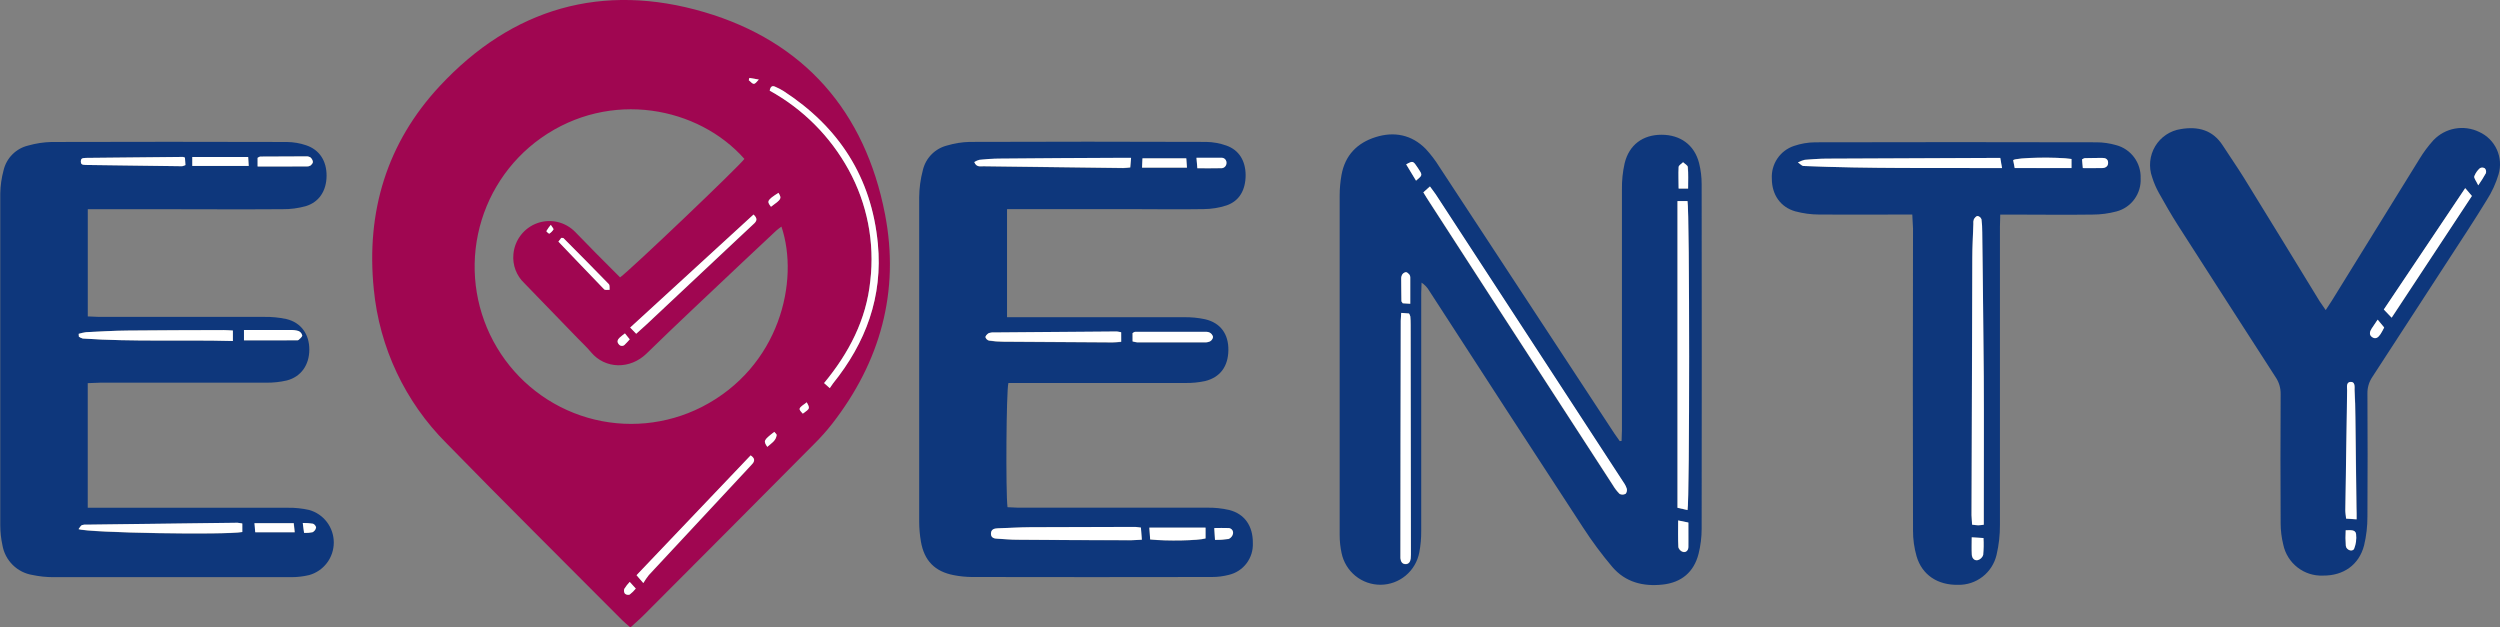 <svg width="255" height="64" viewBox="0 0 255 64" fill="none" xmlns="http://www.w3.org/2000/svg">
<rect x="0" y="0" width="255" height="64" fill="#808080" stroke="none"/>
<g clip-path="url(#clip0_1066_1765)">
<path d="M64.298 64C63.966 63.703 63.695 63.491 63.452 63.246C57.465 57.23 51.446 51.266 45.527 45.197C41.318 40.991 38.701 35.441 38.127 29.503C37.329 21.606 39.453 14.575 44.857 8.776C52.272 0.81 61.456 -1.813 71.817 1.231C82.007 4.227 88.237 11.358 90.268 21.835C91.797 29.72 89.797 36.911 84.864 43.248C84.309 43.952 83.712 44.622 83.076 45.254C77.305 51.067 71.526 56.871 65.738 62.668C65.299 63.118 64.812 63.527 64.298 64ZM79.707 23.114C79.526 23.239 79.352 23.373 79.185 23.515C78.038 24.585 76.898 25.654 75.764 26.724C72.492 29.828 69.187 32.896 65.962 36.049C64.27 37.705 61.731 37.653 60.282 35.925C59.883 35.435 59.401 34.998 58.957 34.537C57.135 32.665 55.309 30.78 53.481 28.882C53.083 28.508 52.775 28.046 52.582 27.534C52.389 27.021 52.316 26.471 52.368 25.926C52.43 25.22 52.692 24.546 53.123 23.985C53.555 23.424 54.137 23 54.802 22.762C55.467 22.524 56.185 22.483 56.872 22.643C57.559 22.804 58.186 23.16 58.678 23.668C59.377 24.369 60.059 25.091 60.758 25.797C61.584 26.636 62.418 27.466 63.248 28.292C64.25 27.594 75.561 16.805 75.928 16.207C71.262 10.921 62.262 9.08 55.174 14.086C51.88 16.421 49.588 19.921 48.756 23.885C47.925 27.848 48.616 31.981 50.691 35.453C52.765 38.926 56.07 41.481 59.942 42.606C63.814 43.731 67.967 43.343 71.566 41.52C79.552 37.441 81.563 28.629 79.707 23.114ZM84.633 39.59C84.78 39.382 84.864 39.245 84.964 39.121C88.312 34.962 90.053 30.297 89.538 24.867C88.891 18.073 85.547 12.959 79.903 9.289C79.634 9.116 79.352 8.963 79.061 8.832C78.758 8.695 78.578 8.832 78.506 9.233C81.896 11.104 84.686 13.906 86.552 17.311C88.453 20.763 89.228 24.727 88.767 28.645C88.368 32.62 86.572 36.013 84.054 39.073L84.633 39.59ZM65.619 59.472C65.789 59.193 65.977 58.925 66.181 58.67C69.598 54.996 73.017 51.325 76.439 47.656C76.546 47.54 76.662 47.428 76.762 47.303C77.022 46.986 76.946 46.738 76.567 46.465L64.94 58.678L65.619 59.472ZM76.858 21.883L64.294 33.41L64.904 34.044C65.363 33.642 65.675 33.358 65.974 33.077L75.194 24.422C75.752 23.896 76.307 23.367 76.874 22.849C77.173 22.577 77.313 22.308 76.858 21.883ZM56.958 24.646C58.554 26.303 60.067 27.915 61.62 29.507C61.719 29.612 61.991 29.547 62.178 29.559C62.158 29.363 62.21 29.098 62.102 28.986C60.574 27.41 59.029 25.854 57.481 24.297C57.449 24.261 57.365 24.277 57.249 24.265L56.958 24.646ZM79.396 19.669C78.243 20.411 78.199 20.527 78.634 21.089C79.728 20.299 79.751 20.254 79.404 19.669H79.396ZM78.255 45.583C78.654 45.23 79.137 44.969 79.213 44.379C79.213 44.283 79.053 44.159 78.969 44.05C77.86 44.921 77.844 44.973 78.263 45.583H78.255ZM63.743 34.007C63.527 34.176 63.344 34.3 63.2 34.445C63.056 34.589 62.897 34.846 63.104 35.098C63.139 35.152 63.187 35.197 63.243 35.229C63.299 35.261 63.362 35.278 63.426 35.28C63.491 35.282 63.554 35.268 63.612 35.24C63.67 35.212 63.72 35.17 63.759 35.118C63.914 34.978 64.05 34.809 64.23 34.613L63.743 34.007ZM64.23 59.355C64.023 59.573 63.838 59.811 63.679 60.065C63.649 60.146 63.64 60.233 63.651 60.318C63.662 60.403 63.694 60.484 63.743 60.555C63.81 60.61 63.89 60.647 63.975 60.663C64.06 60.678 64.148 60.671 64.23 60.643C64.459 60.465 64.667 60.261 64.848 60.033L64.23 59.355ZM82.286 41.038C81.4 41.672 81.4 41.672 81.887 42.193C82.629 41.664 82.629 41.664 82.286 41.038ZM76.435 7.949L76.375 8.178C76.906 8.683 76.906 8.683 77.397 8.114L76.435 7.949ZM56.18 22.938C56.013 23.138 55.862 23.351 55.729 23.575C55.729 23.607 55.996 23.856 56.024 23.836C56.198 23.726 56.345 23.578 56.455 23.403C56.487 23.343 56.327 23.174 56.18 22.938Z" fill="#A00651"/>
<path d="M165.402 44.973C165.402 44.6 165.438 44.227 165.438 43.858C165.438 35.676 165.438 27.498 165.438 19.316C165.424 18.419 165.516 17.523 165.714 16.649C166.173 14.764 167.574 13.741 169.485 13.745C171.397 13.749 172.822 14.776 173.301 16.617C173.482 17.331 173.571 18.066 173.568 18.802C173.584 30.511 173.584 42.22 173.568 53.929C173.569 54.793 173.463 55.654 173.253 56.492C172.77 58.373 171.493 59.424 169.577 59.628C167.582 59.841 165.786 59.384 164.456 57.827C163.38 56.555 162.386 55.216 161.479 53.817C156.227 45.776 150.993 37.721 145.778 29.652C145.586 29.32 145.319 29.039 144.999 28.829C144.999 29.186 144.964 29.547 144.964 29.904C144.964 37.99 144.964 46.075 144.964 54.157C144.971 54.894 144.905 55.628 144.768 56.351C144.591 57.274 144.101 58.107 143.382 58.708C142.662 59.308 141.758 59.64 140.822 59.645C139.887 59.651 138.979 59.331 138.252 58.739C137.526 58.147 137.026 57.32 136.838 56.4C136.71 55.804 136.646 55.196 136.646 54.587C136.646 43.041 136.646 31.493 136.646 19.942C136.646 19.237 136.709 18.534 136.834 17.84C137.197 15.835 138.43 14.579 140.31 13.986C142.19 13.392 143.99 13.729 145.423 15.189C145.944 15.752 146.411 16.365 146.815 17.018C152.778 26.087 158.734 35.163 164.684 44.243C164.856 44.5 165.039 44.744 165.215 44.993L165.402 44.973ZM145.183 19.633C145.439 20.034 145.63 20.375 145.834 20.696C148.165 24.297 150.495 27.9 152.826 31.505C156.711 37.497 160.597 43.487 164.484 49.477C164.678 49.808 164.911 50.113 165.179 50.387C165.272 50.434 165.374 50.459 165.478 50.459C165.582 50.459 165.685 50.434 165.778 50.387C165.885 50.335 165.957 50.042 165.921 49.89C165.846 49.647 165.732 49.418 165.582 49.212C159.196 39.418 152.81 29.625 146.424 19.833C146.253 19.569 146.057 19.324 145.838 19.031L145.183 19.633ZM172.128 52.036C172.347 51.178 172.347 21.522 172.128 20.519H171.106V51.803L172.128 52.036ZM142.924 31.93C142.904 32.283 142.88 32.503 142.88 32.732C142.88 40.644 142.87 48.559 142.848 56.476C142.848 56.636 142.848 56.797 142.848 56.957C142.876 57.274 143.012 57.539 143.351 57.555C143.69 57.571 143.858 57.314 143.89 56.997C143.912 56.741 143.92 56.484 143.914 56.227C143.914 48.54 143.905 40.85 143.886 33.157C143.886 32.868 143.886 32.58 143.854 32.295C143.825 32.191 143.782 32.091 143.726 31.998L142.924 31.93ZM171.174 53.099C171.174 54.077 171.146 54.956 171.174 55.834C171.208 55.945 171.269 56.046 171.351 56.129C171.433 56.211 171.534 56.273 171.645 56.307C171.976 56.388 172.183 56.119 172.191 55.806C172.219 55.004 172.191 54.178 172.191 53.315L171.174 53.099ZM143.846 30.995C143.846 30.057 143.846 29.174 143.846 28.296C143.848 28.202 143.82 28.109 143.766 28.031C143.666 27.919 143.531 27.779 143.407 27.775C143.333 27.785 143.261 27.811 143.198 27.85C143.134 27.889 143.079 27.942 143.036 28.003C142.955 28.139 142.917 28.295 142.924 28.452C142.924 29.215 142.924 29.973 142.948 30.731C142.948 30.783 143.012 30.835 143.084 30.947L143.846 30.995ZM172.183 19.244C172.183 18.442 172.219 17.74 172.183 17.05C172.183 16.877 171.872 16.725 171.704 16.561C171.545 16.729 171.265 16.881 171.249 17.058C171.198 17.772 171.249 18.494 171.249 19.244H172.183ZM144.433 18.442C145.107 17.868 145.107 17.868 144.628 17.158C144.149 16.448 144.125 16.404 143.431 16.781L144.433 18.442Z" fill="#0E377C"/>
<path d="M8.949 39.081V51.791H10.11C16.525 51.791 22.94 51.791 29.355 51.791C30.087 51.779 30.817 51.855 31.531 52.016C32.254 52.217 32.892 52.65 33.346 53.25C33.8 53.85 34.046 54.583 34.046 55.337C34.046 56.091 33.8 56.824 33.346 57.423C32.892 58.023 32.254 58.457 31.531 58.658C30.942 58.799 30.34 58.87 29.735 58.87C21.63 58.87 13.523 58.87 5.412 58.87C4.711 58.869 4.011 58.795 3.325 58.65C2.56 58.529 1.852 58.172 1.3 57.626C0.748 57.081 0.38 56.376 0.248 55.609C0.105 54.951 0.031 54.278 0.028 53.604C0.028 42.318 0.028 31.029 0.028 19.737C0.042 18.937 0.155 18.142 0.364 17.371C0.508 16.756 0.82 16.193 1.265 15.747C1.71 15.3 2.27 14.988 2.882 14.844C3.648 14.626 4.437 14.505 5.233 14.483C13.244 14.459 21.256 14.459 29.268 14.483C29.936 14.491 30.599 14.604 31.231 14.82C32.592 15.277 33.323 16.424 33.311 17.94C33.299 19.456 32.552 20.619 31.183 21.029C30.417 21.242 29.624 21.346 28.829 21.337C24.55 21.369 20.276 21.337 15.997 21.337H8.953V32.275C9.352 32.275 9.719 32.323 10.09 32.323C15.706 32.323 21.325 32.323 26.941 32.323C27.705 32.309 28.468 32.383 29.216 32.543C30.712 32.904 31.551 34.088 31.551 35.656C31.551 37.224 30.704 38.435 29.252 38.808C28.569 38.966 27.869 39.041 27.168 39.033C21.521 39.033 15.873 39.033 10.222 39.033L8.949 39.081ZM24.714 53.395C24.553 53.366 24.39 53.346 24.227 53.335L8.817 53.528C8.658 53.511 8.497 53.529 8.346 53.58C8.214 53.652 8.13 53.821 8.011 53.981C9 54.362 22.962 54.595 24.714 54.278V53.395ZM8.027 34.051L8.051 34.34C8.172 34.426 8.307 34.49 8.45 34.529C13.539 34.878 18.631 34.645 23.76 34.781V33.715C23.413 33.715 23.133 33.67 22.85 33.67C19.565 33.67 16.28 33.67 13 33.719C11.595 33.719 10.206 33.815 8.793 33.883C8.533 33.918 8.277 33.974 8.027 34.051ZM18.915 16.837L18.867 16.079C18.807 16.049 18.744 16.024 18.679 16.007L8.741 16.107C8.589 16.107 8.37 16.131 8.306 16.228C8.268 16.302 8.249 16.385 8.249 16.468C8.249 16.552 8.268 16.634 8.306 16.709C8.37 16.801 8.593 16.825 8.745 16.825C12.026 16.873 15.306 16.916 18.587 16.953C18.7 16.926 18.809 16.887 18.915 16.837ZM24.901 34.717H30.269C30.333 34.717 30.417 34.717 30.453 34.681C30.597 34.533 30.852 34.368 30.828 34.216C30.802 34.114 30.753 34.02 30.683 33.941C30.614 33.862 30.527 33.801 30.429 33.763C30.154 33.687 29.868 33.656 29.583 33.67C28.693 33.67 27.807 33.67 26.917 33.67H24.885L24.901 34.717ZM25.324 16.011H19.617V16.925H25.368L25.324 16.011ZM26.29 16.982C28.038 16.982 29.683 16.982 31.323 16.982C31.449 16.988 31.575 16.956 31.682 16.889C31.794 16.797 31.942 16.637 31.93 16.52C31.903 16.34 31.813 16.177 31.674 16.059C31.538 15.98 31.38 15.945 31.223 15.959C29.669 15.959 28.117 15.966 26.566 15.979C26.482 15.979 26.398 16.051 26.29 16.103V16.982ZM29.974 53.363H25.983L26.067 54.294H30.086L29.974 53.363ZM31.032 54.354C31.321 54.368 31.611 54.346 31.894 54.286C31.984 54.24 32.063 54.174 32.124 54.094C32.186 54.013 32.228 53.92 32.249 53.821C32.269 53.7 32.074 53.452 31.938 53.419C31.593 53.365 31.245 53.34 30.896 53.343C30.932 53.744 30.972 54.013 31.016 54.354H31.032Z" fill="#0E377C"/>
<path d="M102.717 21.369V32.355H103.882C109.502 32.355 115.122 32.355 120.741 32.355C121.474 32.342 122.207 32.412 122.924 32.564C124.493 32.932 125.319 34.072 125.295 35.724C125.271 37.377 124.453 38.499 122.9 38.873C122.244 39.011 121.575 39.076 120.905 39.065C115.256 39.065 109.606 39.065 103.954 39.065H102.857C102.641 39.835 102.573 50.175 102.765 51.735C103.108 51.735 103.479 51.783 103.847 51.783C110.264 51.783 116.682 51.783 123.1 51.783C123.864 51.768 124.626 51.846 125.371 52.016C126.967 52.417 127.806 53.668 127.79 55.389C127.824 56.134 127.597 56.868 127.147 57.462C126.698 58.056 126.055 58.472 125.331 58.638C124.776 58.782 124.204 58.855 123.631 58.854C115.457 58.87 107.283 58.87 99.109 58.854C98.503 58.847 97.9 58.785 97.305 58.67C95.361 58.305 94.268 57.194 93.932 55.233C93.818 54.57 93.76 53.899 93.757 53.227C93.757 42.189 93.757 31.152 93.757 20.114C93.766 19.186 93.891 18.264 94.128 17.367C94.27 16.751 94.58 16.188 95.024 15.74C95.468 15.292 96.027 14.978 96.638 14.832C97.373 14.614 98.132 14.494 98.897 14.475C106.944 14.445 114.99 14.445 123.036 14.475C123.737 14.486 124.431 14.613 125.092 14.848C126.377 15.301 127.039 16.392 127.055 17.844C127.055 19.368 126.425 20.499 125.107 20.952C124.351 21.197 123.563 21.324 122.769 21.329C120.214 21.373 117.66 21.329 115.106 21.329H102.733L102.717 21.369ZM116.467 55.06C116.427 54.559 116.395 54.194 116.367 53.825C116.177 53.792 115.985 53.77 115.792 53.757C112.224 53.757 108.652 53.757 105.084 53.789C103.97 53.789 102.853 53.861 101.739 53.901C101.392 53.901 101.081 54.029 101.073 54.43C101.065 54.831 101.384 54.94 101.731 54.956C102.398 54.992 103.064 55.056 103.727 55.06C107.614 55.089 111.502 55.107 115.389 55.112C115.708 55.1 116.028 55.068 116.467 55.048V55.06ZM115.369 16.115H114.359C110.214 16.139 106.068 16.166 101.923 16.196C101.252 16.196 100.582 16.252 99.927 16.316C99.737 16.364 99.555 16.442 99.388 16.544C99.6 17.09 99.999 16.97 100.322 16.974C105.077 17.041 109.829 17.101 114.579 17.154C114.794 17.154 115.01 17.118 115.293 17.094C115.309 16.773 115.333 16.496 115.369 16.095V16.115ZM114.359 33.903C114.213 33.87 114.065 33.847 113.916 33.835C109.744 33.862 105.575 33.895 101.408 33.935C101.218 33.919 101.028 33.945 100.849 34.011C100.701 34.084 100.514 34.272 100.522 34.413C100.548 34.497 100.596 34.573 100.659 34.634C100.723 34.695 100.8 34.739 100.885 34.761C101.357 34.833 101.833 34.871 102.31 34.874C106.035 34.906 109.76 34.93 113.485 34.946C113.765 34.946 114.04 34.91 114.367 34.886L114.359 33.903ZM115.525 34.834C115.675 34.875 115.829 34.906 115.984 34.926C118.28 34.926 120.578 34.926 122.876 34.926C123.066 34.938 123.256 34.901 123.427 34.818C123.505 34.771 123.572 34.708 123.623 34.632C123.674 34.557 123.708 34.471 123.723 34.38C123.703 34.292 123.666 34.208 123.613 34.134C123.56 34.06 123.493 33.998 123.415 33.951C123.275 33.876 123.115 33.842 122.956 33.855C120.562 33.855 118.167 33.855 115.772 33.855C115.688 33.855 115.608 33.939 115.517 33.983L115.525 34.834ZM117.317 55.032C118.997 55.216 122.25 55.148 122.964 54.932V53.833H117.225C117.265 54.25 117.289 54.599 117.317 55.02V55.032ZM116.491 17.11H121.068C121.044 16.769 121.025 16.476 121.001 16.16H116.534L116.491 17.11ZM122.13 17.17C123.008 17.17 123.77 17.17 124.525 17.17C124.597 17.177 124.671 17.168 124.74 17.145C124.809 17.122 124.872 17.084 124.926 17.034C124.98 16.985 125.022 16.925 125.052 16.858C125.081 16.791 125.096 16.718 125.096 16.645C125.101 16.572 125.091 16.499 125.065 16.43C125.039 16.362 124.999 16.3 124.947 16.249C124.895 16.198 124.832 16.159 124.763 16.136C124.694 16.112 124.621 16.104 124.549 16.111C123.75 16.111 122.92 16.111 122.038 16.111L122.13 17.17ZM123.93 55.076C124.397 55.086 124.865 55.057 125.327 54.988C125.437 54.94 125.533 54.866 125.61 54.773C125.686 54.681 125.739 54.572 125.766 54.454C125.78 54.383 125.778 54.309 125.759 54.238C125.74 54.167 125.706 54.102 125.658 54.046C125.61 53.991 125.551 53.947 125.484 53.919C125.417 53.89 125.344 53.877 125.271 53.881C124.816 53.849 124.357 53.881 123.858 53.881C123.882 54.282 123.902 54.599 123.93 55.064V55.076Z" fill="#0E377C"/>
<path d="M237.223 31.629C237.495 31.228 237.674 30.951 237.842 30.679C240.819 25.866 243.799 21.046 246.782 16.22C247.197 15.535 247.675 14.892 248.211 14.299C248.801 13.681 249.571 13.267 250.41 13.116C251.249 12.966 252.114 13.086 252.881 13.46C253.676 13.819 254.314 14.455 254.677 15.251C255.04 16.047 255.102 16.949 254.852 17.788C254.576 18.709 254.173 19.586 253.655 20.395C252.37 22.501 251.009 24.554 249.664 26.624C247.107 30.576 244.542 34.522 241.969 38.464C241.633 38.967 241.462 39.562 241.478 40.168C241.498 44.339 241.506 48.507 241.478 52.678C241.482 53.669 241.368 54.657 241.139 55.622C240.62 57.627 239.023 58.734 236.936 58.71C236 58.748 235.08 58.453 234.34 57.875C233.6 57.297 233.087 56.475 232.893 55.553C232.716 54.84 232.626 54.107 232.626 53.371C232.602 48.976 232.602 44.581 232.626 40.188C232.637 39.583 232.462 38.988 232.123 38.487C228.789 33.322 225.463 28.149 222.145 22.97C221.458 21.891 220.82 20.78 220.197 19.661C219.918 19.157 219.691 18.627 219.519 18.077C219.334 17.56 219.266 17.009 219.32 16.463C219.374 15.918 219.547 15.391 219.828 14.92C220.109 14.45 220.491 14.049 220.945 13.745C221.4 13.441 221.916 13.242 222.456 13.164C224.184 12.875 225.697 13.244 226.719 14.836C227.429 15.943 228.187 17.014 228.878 18.133C231.464 22.328 234.041 26.53 236.609 30.739C236.792 31.007 236.96 31.26 237.223 31.629ZM251.452 19.196L243.166 31.565L243.964 32.399L252.126 19.978L251.452 19.196ZM240.372 52.978C240.372 52.501 240.372 52.156 240.372 51.807C240.336 48.727 240.305 45.647 240.261 42.583C240.261 41.652 240.233 40.721 240.177 39.795C240.177 39.478 240.245 38.949 239.778 38.973C239.311 38.997 239.426 39.506 239.423 39.831C239.353 43.906 239.292 47.98 239.239 52.052C239.239 52.325 239.287 52.602 239.315 52.914L240.372 52.978ZM239.263 54.097C239.226 54.625 239.226 55.154 239.263 55.682C239.327 56.131 239.961 56.324 240.109 55.971C240.294 55.504 240.363 54.998 240.309 54.499C240.261 53.993 239.754 54.105 239.263 54.09V54.097ZM242.52 32.612C242.256 33.013 242.073 33.254 241.905 33.518C241.737 33.783 241.622 34.14 241.949 34.373C242.348 34.653 242.603 34.373 242.811 34.072C242.951 33.867 243.054 33.639 243.186 33.398C242.975 33.141 242.795 32.941 242.52 32.604V32.612ZM252.781 18.903C253.06 18.502 253.318 18.087 253.555 17.66C253.58 17.576 253.583 17.488 253.565 17.404C253.547 17.319 253.508 17.24 253.451 17.174C253.378 17.127 253.294 17.1 253.208 17.095C253.121 17.09 253.034 17.108 252.957 17.146C252.696 17.37 252.496 17.655 252.374 17.976C252.322 18.161 252.569 18.438 252.781 18.903Z" fill="#0E377C"/>
<path d="M195.053 21.883H193.903C191.109 21.883 188.351 21.907 185.574 21.883C184.746 21.881 183.922 21.772 183.123 21.558C181.602 21.129 180.728 19.849 180.728 18.233C180.684 17.504 180.881 16.781 181.288 16.176C181.695 15.571 182.29 15.118 182.979 14.888C183.672 14.65 184.398 14.525 185.131 14.515C194.709 14.491 204.288 14.491 213.867 14.515C214.542 14.52 215.214 14.619 215.863 14.808C216.595 15.005 217.239 15.446 217.69 16.059C218.141 16.671 218.372 17.419 218.345 18.181C218.385 18.943 218.162 19.696 217.714 20.312C217.266 20.929 216.621 21.372 215.886 21.566C215.086 21.779 214.261 21.887 213.432 21.887C210.69 21.927 207.944 21.887 205.202 21.887H204.025C204.025 22.344 203.993 22.745 203.993 23.146C203.993 33.282 203.993 43.417 203.993 53.548C203.999 54.573 203.884 55.595 203.65 56.592C203.444 57.476 202.943 58.263 202.229 58.82C201.516 59.377 200.634 59.671 199.73 59.652C197.651 59.693 196.054 58.654 195.492 56.745C195.245 55.884 195.123 54.993 195.128 54.097C195.104 43.833 195.104 33.57 195.128 23.311L195.053 21.883ZM202.336 53.52V52.357C202.336 47.708 202.336 43.06 202.336 38.411C202.305 33.51 202.237 28.605 202.181 23.704C202.186 23.256 202.16 22.808 202.101 22.364C202.07 22.278 202.016 22.202 201.946 22.144C201.876 22.085 201.792 22.046 201.702 22.031C201.574 22.031 201.407 22.224 201.327 22.372C201.278 22.525 201.261 22.686 201.279 22.846C201.239 23.997 201.175 25.152 201.171 26.303C201.136 35.054 201.11 43.804 201.091 52.553C201.091 52.862 201.127 53.175 201.147 53.512C201.407 53.544 201.59 53.576 201.774 53.58C201.965 53.573 202.156 53.553 202.344 53.52H202.336ZM183.382 16.569C183.682 16.773 183.782 16.926 183.929 16.93C190.646 17.21 197.367 17.118 204.184 17.142C204.113 16.721 204.065 16.452 204.009 16.111H203.035C197.447 16.13 191.86 16.154 186.272 16.184C185.538 16.184 184.807 16.248 184.077 16.304C183.838 16.364 183.608 16.453 183.39 16.569H183.382ZM211.285 16.216C209.848 15.995 205.653 16.055 205.338 16.324C205.386 16.557 205.438 16.825 205.493 17.126C207.489 17.154 209.369 17.146 211.285 17.126V16.216ZM201.111 54.807C201.111 55.481 201.087 56.011 201.111 56.556C201.111 56.913 201.359 57.21 201.718 57.134C201.846 57.096 201.964 57.028 202.06 56.935C202.157 56.842 202.23 56.727 202.273 56.6C202.322 56.028 202.332 55.453 202.301 54.88L201.111 54.807ZM212.442 17.146C213.153 17.146 213.779 17.146 214.406 17.146C214.761 17.146 215.032 16.986 215.02 16.589C215.008 16.192 214.741 16.111 214.43 16.111C213.831 16.111 213.232 16.111 212.634 16.136C212.537 16.163 212.445 16.207 212.362 16.264C212.39 16.497 212.414 16.757 212.45 17.146H212.442Z" fill="#0E377C"/>
<path d="M84.637 39.59L84.058 39.073C86.576 36.029 88.361 32.636 88.772 28.645C89.232 24.727 88.457 20.763 86.556 17.311C84.688 13.912 81.898 11.116 78.51 9.249C78.582 8.848 78.762 8.695 79.065 8.848C79.356 8.97 79.637 9.114 79.907 9.277C85.559 12.947 88.895 18.061 89.542 24.855C90.057 30.269 88.317 34.95 84.968 39.109C84.868 39.246 84.784 39.382 84.637 39.59Z" fill="white"/>
<path d="M65.619 59.472L64.925 58.67L76.567 46.445C76.966 46.718 77.022 46.966 76.763 47.283C76.663 47.407 76.547 47.52 76.439 47.636C73.02 51.305 69.601 54.976 66.182 58.65C65.977 58.911 65.789 59.186 65.619 59.472Z" fill="white"/>
<path d="M76.859 21.883C77.325 22.308 77.174 22.577 76.859 22.849C76.292 23.367 75.737 23.896 75.178 24.422L65.959 33.077C65.659 33.358 65.348 33.626 64.889 34.044L64.278 33.41L76.859 21.883Z" fill="white"/>
<path d="M56.958 24.646L57.249 24.265C57.365 24.265 57.449 24.265 57.481 24.297C59.029 25.853 60.574 27.41 62.103 28.986C62.21 29.098 62.158 29.363 62.178 29.559C61.991 29.559 61.719 29.611 61.62 29.507C60.075 27.915 58.554 26.303 56.958 24.646Z" fill="white"/>
<path d="M79.404 19.669C79.752 20.255 79.728 20.299 78.642 21.089C78.191 20.527 78.251 20.411 79.404 19.669Z" fill="white"/>
<path d="M78.263 45.582C77.864 44.961 77.864 44.921 78.977 44.05C79.061 44.159 79.233 44.283 79.221 44.379C79.145 44.973 78.654 45.23 78.263 45.582Z" fill="white"/>
<path d="M63.743 34.007L64.23 34.613C64.051 34.809 63.915 34.978 63.759 35.118C63.721 35.17 63.671 35.212 63.613 35.24C63.555 35.268 63.491 35.282 63.427 35.28C63.363 35.278 63.3 35.26 63.244 35.229C63.188 35.197 63.14 35.152 63.105 35.098C62.897 34.858 62.997 34.629 63.201 34.444C63.404 34.26 63.528 34.176 63.743 34.007Z" fill="white"/>
<path d="M64.23 59.355L64.849 60.033C64.667 60.26 64.46 60.465 64.23 60.643C64.148 60.671 64.06 60.678 63.975 60.663C63.89 60.647 63.81 60.61 63.743 60.555C63.694 60.484 63.662 60.403 63.651 60.318C63.64 60.233 63.65 60.146 63.679 60.065C63.839 59.811 64.023 59.573 64.23 59.355Z" fill="white"/>
<path d="M82.286 41.038C82.629 41.664 82.629 41.664 81.887 42.193C81.4 41.672 81.4 41.672 82.286 41.038Z" fill="white"/>
<path d="M76.435 7.949L77.397 8.114C76.906 8.683 76.906 8.683 76.375 8.178L76.435 7.949Z" fill="white"/>
<path d="M56.18 22.938C56.328 23.174 56.487 23.339 56.456 23.403C56.346 23.578 56.198 23.726 56.025 23.836C55.997 23.856 55.713 23.608 55.729 23.576C55.862 23.351 56.013 23.138 56.18 22.938Z" fill="white"/>
<path d="M145.183 19.617L145.858 19.015C146.077 19.32 146.257 19.565 146.444 19.817C152.83 29.609 159.216 39.402 165.602 49.196C165.752 49.402 165.866 49.631 165.941 49.874C165.977 50.026 165.905 50.319 165.797 50.371C165.705 50.418 165.602 50.443 165.498 50.443C165.394 50.443 165.292 50.418 165.199 50.371C164.931 50.097 164.698 49.792 164.504 49.461C160.614 43.471 156.728 37.481 152.846 31.489C150.51 27.887 148.179 24.284 145.854 20.68C145.63 20.359 145.439 20.03 145.183 19.617Z" fill="white"/>
<path d="M172.127 52.02L171.105 51.791V20.507H172.123C172.347 21.506 172.347 51.161 172.127 52.02Z" fill="white"/>
<path d="M142.924 31.914L143.722 31.974C143.778 32.067 143.821 32.166 143.85 32.271C143.874 32.556 143.882 32.844 143.882 33.133C143.882 40.826 143.891 48.516 143.91 56.203C143.916 56.46 143.908 56.717 143.886 56.973C143.854 57.29 143.69 57.543 143.347 57.531C143.004 57.519 142.872 57.25 142.844 56.933C142.844 56.773 142.844 56.612 142.844 56.452C142.844 48.537 142.855 40.623 142.876 32.708C142.88 32.487 142.904 32.267 142.924 31.914Z" fill="white"/>
<path d="M171.173 53.083L172.219 53.299C172.219 54.161 172.219 54.976 172.219 55.79C172.219 56.103 172.004 56.371 171.672 56.291C171.562 56.256 171.461 56.195 171.379 56.113C171.297 56.03 171.236 55.929 171.201 55.818C171.146 54.94 171.173 54.061 171.173 53.083Z" fill="white"/>
<path d="M143.846 30.979L143.083 30.931C143.012 30.819 142.948 30.767 142.948 30.715C142.948 29.956 142.92 29.198 142.924 28.436C142.916 28.279 142.955 28.123 143.036 27.987C143.078 27.925 143.133 27.873 143.197 27.834C143.261 27.794 143.332 27.769 143.407 27.759C143.53 27.759 143.666 27.903 143.766 28.015C143.82 28.093 143.847 28.186 143.846 28.28C143.85 29.158 143.846 30.041 143.846 30.979Z" fill="white"/>
<path d="M172.187 19.228H171.213C171.213 18.478 171.181 17.756 171.213 17.042C171.213 16.865 171.509 16.713 171.668 16.544C171.836 16.709 172.131 16.861 172.147 17.034C172.223 17.724 172.187 18.418 172.187 19.228Z" fill="white"/>
<path d="M144.436 18.422L143.431 16.761C144.129 16.384 144.129 16.384 144.628 17.138C145.127 17.892 145.111 17.848 144.436 18.422Z" fill="white"/>
<path d="M24.714 53.395V54.262C22.962 54.579 9.001 54.346 8.011 53.965C8.13 53.821 8.214 53.652 8.346 53.564C8.498 53.513 8.658 53.496 8.817 53.512L24.227 53.319C24.39 53.335 24.553 53.361 24.714 53.395Z" fill="white"/>
<path d="M8.026 34.051C8.274 33.974 8.528 33.918 8.785 33.883C10.186 33.815 11.579 33.731 12.991 33.718C16.272 33.682 19.557 33.682 22.842 33.67C23.125 33.67 23.404 33.699 23.752 33.715V34.781C18.623 34.645 13.53 34.878 8.441 34.529C8.298 34.49 8.163 34.426 8.042 34.34L8.026 34.051Z" fill="white"/>
<path d="M18.914 16.837C18.808 16.887 18.697 16.926 18.582 16.954C15.302 16.913 12.021 16.871 8.74 16.825C8.589 16.825 8.365 16.801 8.301 16.709C8.264 16.634 8.244 16.552 8.244 16.468C8.244 16.385 8.264 16.302 8.301 16.228C8.365 16.131 8.585 16.111 8.736 16.107L18.674 16.007C18.739 16.025 18.802 16.049 18.862 16.079L18.914 16.837Z" fill="white"/>
<path d="M24.885 34.717V33.663H26.916C27.806 33.663 28.692 33.663 29.582 33.663C29.867 33.648 30.153 33.679 30.428 33.755C30.526 33.793 30.613 33.854 30.683 33.933C30.752 34.012 30.802 34.106 30.828 34.208C30.828 34.361 30.596 34.525 30.453 34.673C30.416 34.709 30.333 34.709 30.269 34.709L24.885 34.717Z" fill="white"/>
<path d="M25.308 16.011L25.367 16.925H19.616V16.011H25.308Z" fill="white"/>
<path d="M26.273 16.982V16.095C26.381 16.043 26.465 15.971 26.549 15.971C28.103 15.955 29.655 15.948 31.206 15.951C31.364 15.937 31.521 15.972 31.657 16.051C31.796 16.169 31.887 16.332 31.913 16.512C31.913 16.629 31.777 16.789 31.666 16.881C31.558 16.948 31.433 16.98 31.306 16.974C29.666 16.986 28.022 16.982 26.273 16.982Z" fill="white"/>
<path d="M29.957 53.363L30.053 54.294H26.034L25.95 53.363H29.957Z" fill="white"/>
<path d="M31.016 54.354C30.972 54.013 30.932 53.745 30.88 53.343C31.229 53.34 31.577 53.365 31.922 53.42C32.057 53.452 32.253 53.7 32.233 53.821C32.212 53.92 32.169 54.013 32.108 54.094C32.047 54.174 31.968 54.24 31.878 54.286C31.594 54.346 31.305 54.368 31.016 54.354Z" fill="white"/>
<path d="M116.466 55.048C116.019 55.068 115.708 55.1 115.397 55.1C111.509 55.1 107.622 55.083 103.734 55.048C103.064 55.048 102.397 54.98 101.739 54.944C101.392 54.944 101.068 54.839 101.08 54.418C101.092 53.997 101.4 53.901 101.747 53.889C102.86 53.849 103.978 53.785 105.091 53.776C108.66 53.756 112.232 53.752 115.8 53.744C115.992 53.757 116.184 53.78 116.375 53.813C116.395 54.198 116.426 54.547 116.466 55.048Z" fill="white"/>
<path d="M115.369 16.095C115.333 16.496 115.309 16.765 115.281 17.074C114.997 17.098 114.782 17.138 114.566 17.134C109.814 17.083 105.062 17.023 100.31 16.953C99.987 16.953 99.588 17.07 99.376 16.524C99.543 16.421 99.725 16.344 99.915 16.296C100.581 16.232 101.252 16.179 101.91 16.175C106.053 16.138 110.199 16.111 114.347 16.095H115.369Z" fill="white"/>
<path d="M114.359 33.891V34.858C114.032 34.882 113.756 34.922 113.477 34.918C109.752 34.899 106.027 34.875 102.302 34.846C101.825 34.843 101.349 34.805 100.877 34.733C100.792 34.711 100.714 34.667 100.651 34.606C100.587 34.545 100.54 34.469 100.514 34.384C100.514 34.26 100.693 34.072 100.841 33.983C101.019 33.917 101.21 33.891 101.4 33.907C105.572 33.867 109.741 33.834 113.908 33.807C114.06 33.824 114.211 33.852 114.359 33.891Z" fill="white"/>
<path d="M115.524 34.822V33.975C115.616 33.931 115.696 33.847 115.78 33.847C118.175 33.847 120.569 33.847 122.964 33.847C123.123 33.834 123.282 33.867 123.423 33.943C123.501 33.99 123.568 34.052 123.621 34.126C123.674 34.2 123.711 34.283 123.73 34.372C123.716 34.463 123.682 34.548 123.631 34.624C123.58 34.7 123.513 34.763 123.435 34.809C123.264 34.892 123.074 34.93 122.884 34.918C120.585 34.918 118.288 34.918 115.991 34.918C115.834 34.897 115.678 34.865 115.524 34.822Z" fill="white"/>
<path d="M117.317 55.02C117.289 54.619 117.265 54.25 117.237 53.817H122.964V54.916C122.25 55.136 118.997 55.204 117.317 55.02Z" fill="white"/>
<path d="M116.49 17.098L116.534 16.148H121C121.024 16.464 121.044 16.757 121.068 17.098H116.49Z" fill="white"/>
<path d="M122.13 17.158L122.042 16.091C122.924 16.091 123.738 16.091 124.552 16.091C124.625 16.083 124.698 16.092 124.767 16.115C124.836 16.139 124.898 16.178 124.951 16.229C125.003 16.28 125.043 16.342 125.069 16.41C125.095 16.479 125.105 16.552 125.099 16.625C125.1 16.698 125.085 16.77 125.055 16.838C125.026 16.905 124.983 16.965 124.93 17.014C124.876 17.064 124.812 17.102 124.743 17.125C124.674 17.148 124.601 17.157 124.529 17.15C123.77 17.17 123.008 17.158 122.13 17.158Z" fill="white"/>
<path d="M123.93 55.064C123.902 54.595 123.882 54.262 123.858 53.861C124.357 53.861 124.816 53.837 125.271 53.861C125.344 53.857 125.416 53.87 125.483 53.898C125.55 53.927 125.61 53.971 125.658 54.026C125.705 54.081 125.74 54.147 125.759 54.218C125.777 54.288 125.78 54.362 125.766 54.434C125.739 54.551 125.685 54.661 125.609 54.753C125.533 54.846 125.436 54.919 125.327 54.968C124.865 55.039 124.397 55.072 123.93 55.064Z" fill="white"/>
<path d="M251.452 19.188L252.134 19.99L243.944 32.403L243.146 31.569L251.452 19.188Z" fill="white"/>
<path d="M240.372 52.97L239.299 52.894C239.271 52.581 239.219 52.305 239.223 52.032C239.279 47.957 239.34 43.883 239.406 39.811C239.406 39.486 239.287 38.973 239.762 38.953C240.237 38.933 240.161 39.458 240.161 39.775C240.217 40.701 240.233 41.632 240.245 42.562C240.288 45.639 240.32 48.719 240.356 51.787C240.376 52.148 240.372 52.493 240.372 52.97Z" fill="white"/>
<path d="M239.263 54.089C239.758 54.089 240.26 53.993 240.324 54.49C240.379 54.99 240.31 55.496 240.125 55.962C239.977 56.315 239.326 56.123 239.279 55.674C239.237 55.147 239.231 54.617 239.263 54.089Z" fill="white"/>
<path d="M242.52 32.603C242.795 32.932 242.975 33.141 243.186 33.406C243.054 33.646 242.951 33.875 242.811 34.08C242.603 34.384 242.336 34.661 241.949 34.38C241.622 34.148 241.717 33.819 241.905 33.526C242.093 33.233 242.256 32.989 242.52 32.603Z" fill="white"/>
<path d="M252.781 18.903C252.569 18.45 252.322 18.173 252.382 17.976C252.504 17.655 252.704 17.37 252.964 17.146C253.042 17.107 253.129 17.09 253.216 17.095C253.302 17.099 253.386 17.127 253.459 17.174C253.516 17.24 253.555 17.319 253.573 17.404C253.591 17.488 253.588 17.576 253.563 17.659C253.323 18.087 253.062 18.502 252.781 18.903Z" fill="white"/>
<path d="M202.344 53.52C202.158 53.552 201.97 53.572 201.782 53.58C201.598 53.58 201.414 53.544 201.155 53.512C201.155 53.175 201.099 52.862 201.099 52.553C201.123 43.802 201.15 35.052 201.179 26.303C201.179 25.152 201.247 23.997 201.287 22.845C201.269 22.686 201.286 22.525 201.335 22.372C201.414 22.224 201.582 22.031 201.71 22.031C201.8 22.046 201.884 22.085 201.954 22.143C202.024 22.202 202.078 22.278 202.109 22.364C202.168 22.808 202.194 23.256 202.189 23.704C202.245 28.605 202.312 33.51 202.344 38.411C202.372 43.06 202.344 47.708 202.344 52.357V53.52Z" fill="white"/>
<path d="M183.391 16.569C183.607 16.453 183.836 16.364 184.073 16.304C184.803 16.248 185.534 16.188 186.268 16.183C191.856 16.151 197.444 16.127 203.031 16.111H204.033C204.089 16.452 204.137 16.721 204.209 17.142C197.392 17.118 190.67 17.21 183.953 16.93C183.81 16.925 183.69 16.773 183.391 16.569Z" fill="white"/>
<path d="M211.293 16.216V17.142C209.377 17.142 207.477 17.142 205.501 17.142C205.445 16.841 205.394 16.573 205.346 16.34C205.661 16.055 209.856 15.995 211.293 16.216Z" fill="white"/>
<path d="M201.119 54.807L202.316 54.88C202.347 55.453 202.338 56.028 202.288 56.6C202.246 56.727 202.173 56.842 202.076 56.935C201.979 57.028 201.862 57.096 201.734 57.133C201.374 57.21 201.143 56.913 201.127 56.556C201.095 56.019 201.119 55.481 201.119 54.807Z" fill="white"/>
<path d="M212.45 17.146C212.414 16.745 212.39 16.512 212.37 16.26C212.453 16.203 212.545 16.159 212.641 16.131C213.24 16.131 213.839 16.103 214.438 16.107C214.749 16.107 215.016 16.224 215.028 16.585C215.04 16.946 214.769 17.138 214.414 17.142C213.787 17.154 213.16 17.146 212.45 17.146Z" fill="white"/>
</g>
<defs>
<clipPath id="clip0_1066_1765">
<rect width="255" height="64" fill="white"/>
</clipPath>
</defs>
</svg>
